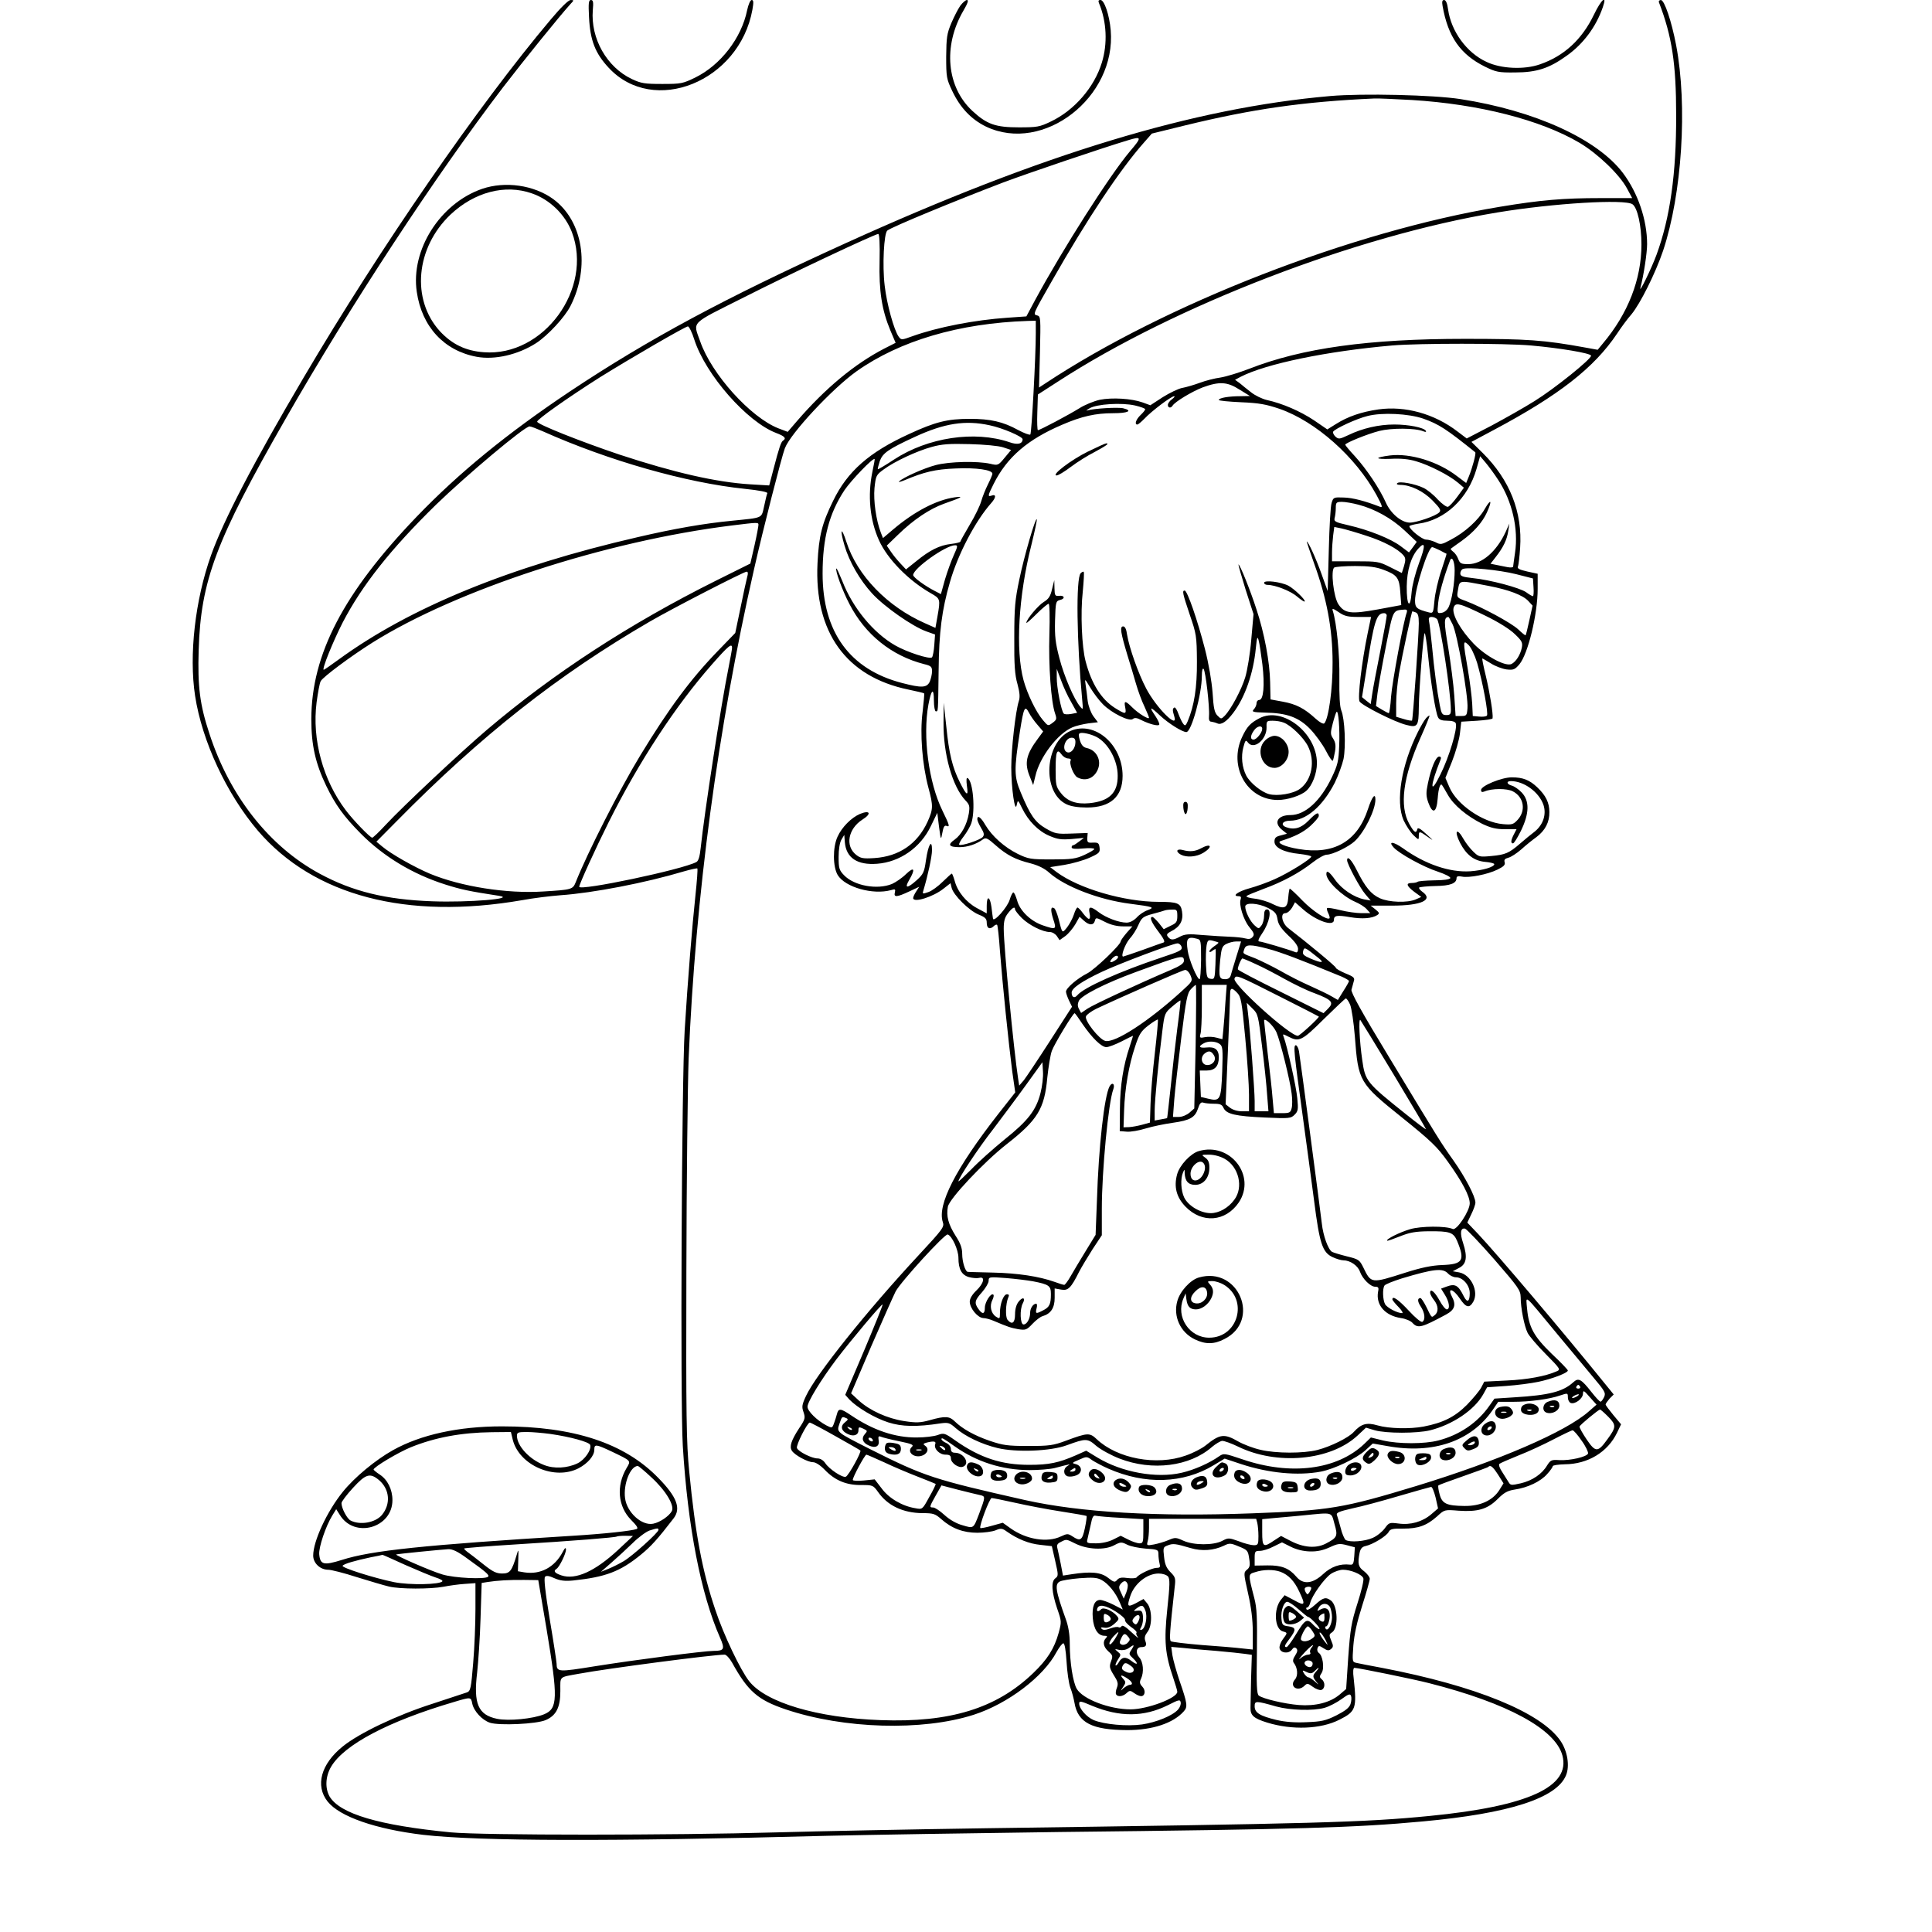 <?xml version="1.0" standalone="no"?>
<!DOCTYPE svg PUBLIC "-//W3C//DTD SVG 20010904//EN"
 "http://www.w3.org/TR/2001/REC-SVG-20010904/DTD/svg10.dtd">
<svg version="1.0" xmlns="http://www.w3.org/2000/svg"
 width="1024pt" height="1024pt" viewBox="0 0 1024 1024"
 preserveAspectRatio="xMidYMid meet">
<g transform="translate(0,1024) scale(0.1,-0.1)"
fill="#000000" stroke="none">
<path d="M2921 10139 c-386 -457 -906 -1212 -1311 -1899 -267 -453 -425 -757
-491 -942 -85 -238 -118 -530 -85 -746 37 -241 167 -520 333 -715 296 -345
789 -474 1401 -368 59 11 150 22 202 26 174 12 452 66 653 126 38 11 71 18 73
16 3 -3 -2 -67 -10 -143 -17 -157 -41 -453 -57 -714 -16 -268 -24 -1969 -10
-2203 26 -428 96 -787 197 -1016 27 -61 23 -71 -33 -71 -51 0 -420 -48 -627
-81 -199 -32 -205 -32 -206 14 0 9 -16 115 -36 233 -25 151 -32 220 -25 227 7
7 22 5 50 -8 30 -13 54 -16 98 -12 172 18 250 47 360 137 54 44 89 83 173 192
41 53 18 114 -81 215 -180 185 -449 273 -829 273 -230 0 -430 -44 -577 -126
-93 -52 -204 -144 -266 -221 -84 -104 -157 -261 -157 -338 0 -40 37 -75 80
-75 15 0 83 -17 151 -39 68 -21 145 -44 171 -50 59 -14 218 -14 289 -1 30 6
80 13 112 15 l57 4 0 -137 c0 -75 -5 -204 -12 -286 -11 -134 -14 -149 -33
-156 -11 -4 -93 -31 -182 -60 -188 -60 -390 -156 -477 -227 -115 -93 -146
-207 -80 -291 64 -81 256 -147 507 -177 296 -34 996 -36 2147 -5 212 5 763 14
1225 20 1273 14 1570 23 1925 56 459 42 710 123 760 244 21 50 8 129 -29 183
-103 151 -450 292 -946 387 -60 11 -121 23 -134 26 -24 5 -24 6 -18 92 5 61
19 124 47 212 22 69 40 133 40 142 0 10 -14 27 -30 40 -31 22 -35 40 -24 97 5
23 13 33 33 37 39 9 109 52 121 74 8 16 21 19 78 18 79 0 124 16 179 65 39 36
39 36 114 30 101 -7 153 8 207 62 34 34 52 44 90 50 69 10 138 43 172 82 17
18 30 38 30 42 0 5 29 9 64 10 122 1 227 64 277 168 l21 44 -41 49 c-22 27
-41 52 -41 56 0 4 10 18 21 31 l22 22 -39 48 c-233 288 -580 697 -678 801
l-59 62 21 44 c12 24 22 52 22 62 0 32 -54 135 -117 224 -68 96 -71 101 -345
554 -141 232 -198 336 -195 350 3 12 9 31 12 44 7 19 1 25 -44 43 -28 12 -51
25 -51 30 0 7 -152 133 -251 209 -34 25 -45 80 -17 80 11 0 26 13 36 29 l16
29 43 -38 c71 -62 163 -93 163 -56 0 24 16 27 85 15 66 -11 117 -7 145 11 13
9 11 13 -10 30 l-25 20 113 0 c157 0 222 31 160 74 -12 9 -19 18 -16 22 4 3
42 7 86 8 79 1 112 14 112 42 0 9 8 12 28 8 38 -8 136 11 189 37 33 16 42 25
38 39 -4 13 1 19 20 24 15 4 45 24 68 44 23 21 59 50 80 65 47 35 70 80 69
133 0 50 -19 88 -64 131 -41 39 -76 53 -135 53 -54 0 -163 -45 -163 -67 0 -11
5 -13 18 -8 39 17 119 17 150 1 59 -30 71 -102 26 -151 -23 -25 -30 -27 -78
-23 -107 9 -245 104 -284 196 l-21 49 35 87 c19 48 38 115 42 149 l7 62 83 5
c45 3 83 8 83 13 4 22 -15 136 -35 221 -13 53 -22 96 -19 96 2 0 22 -12 45
-26 23 -15 61 -29 83 -32 37 -4 44 -1 68 27 46 55 97 266 97 400 l0 80 -55 12
c-44 10 -55 16 -49 28 3 9 8 52 11 97 13 190 -55 361 -198 503 l-60 59 118 63
c344 183 532 329 654 511 23 35 57 81 76 102 47 57 127 217 168 338 100 301
130 767 69 1088 -24 126 -62 240 -81 240 -8 0 -13 -6 -10 -13 69 -179 91 -325
91 -597 1 -309 -32 -544 -104 -740 -27 -74 -96 -214 -85 -174 17 66 35 183 35
230 0 129 -49 272 -128 377 -136 180 -467 331 -862 392 -142 22 -518 31 -690
16 -723 -63 -1527 -307 -2566 -779 -647 -294 -1048 -510 -1464 -787 -332 -222
-587 -430 -812 -664 -388 -404 -557 -729 -558 -1072 0 -139 22 -235 79 -354
49 -101 92 -161 183 -253 121 -122 275 -215 448 -270 86 -27 123 -35 285 -60
94 -15 -162 -36 -354 -29 -247 9 -422 52 -596 146 -267 144 -477 410 -585 742
-51 154 -63 250 -57 444 11 367 92 582 460 1224 348 608 790 1282 1153 1758
109 142 299 377 357 441 20 21 20 22 1 22 -12 -1 -52 -40 -103 -101z m4562
-429 c356 -22 682 -105 889 -227 96 -57 211 -167 251 -241 l28 -52 -169 0
c-196 0 -316 -10 -532 -46 -784 -130 -1775 -515 -2414 -939 l-29 -19 5 188 c4
179 4 189 -14 194 -24 6 -26 2 78 184 186 327 361 590 486 731 l43 49 175 43
c357 87 625 126 1005 143 17 1 106 -3 198 -8z m-1494 -272 c-108 -128 -355
-516 -503 -789 l-46 -86 -100 -7 c-175 -12 -370 -50 -504 -98 -58 -21 -59 -21
-73 -2 -24 33 -63 172 -74 270 -13 106 -4 278 14 292 23 19 363 159 612 254
133 50 531 185 665 225 72 22 73 16 9 -59z m2664 -281 c26 -19 47 -112 47
-213 0 -184 -71 -366 -204 -524 l-28 -34 -66 12 c-219 40 -307 46 -637 46
-512 0 -864 -49 -1145 -159 -52 -20 -120 -41 -151 -46 -31 -4 -81 -17 -110
-28 -30 -11 -71 -23 -92 -27 -20 -3 -67 -26 -104 -49 l-66 -43 -41 15 c-59 21
-162 27 -227 14 -31 -7 -81 -27 -110 -46 -55 -34 -207 -115 -218 -115 -3 0 -5
42 -3 94 l3 95 107 69 c619 402 1582 773 2329 896 296 49 677 72 716 43z
m-3991 -299 c-4 -161 12 -261 57 -369 l28 -66 -61 -31 c-156 -81 -311 -209
-462 -384 l-49 -57 -50 19 c-147 58 -354 287 -414 461 -38 108 -58 87 234 234
257 130 691 334 710 335 6 0 9 -52 7 -142z m828 -381 c0 -127 -22 -532 -29
-540 -4 -4 -33 7 -65 24 -80 44 -146 59 -256 59 -118 0 -183 -16 -323 -81
-210 -96 -325 -197 -401 -353 -59 -120 -76 -186 -83 -331 -18 -366 152 -602
482 -670 44 -9 81 -18 83 -20 2 -2 -2 -46 -8 -98 -15 -114 -2 -280 31 -403 26
-96 25 -113 -5 -180 -54 -117 -150 -183 -281 -192 -61 -4 -74 -1 -97 17 -60
47 -43 138 33 187 50 31 41 52 -13 30 -46 -20 -96 -70 -119 -121 -26 -57 -25
-159 1 -203 40 -65 186 -106 282 -80 23 7 25 5 21 -12 -7 -27 10 -26 76 5 l53
25 -16 -25 c-9 -13 -16 -29 -16 -35 0 -27 106 6 161 50 l37 29 6 -25 c10 -39
92 -120 142 -141 37 -15 44 -22 44 -45 0 -29 17 -37 38 -16 6 6 14 9 17 6 3
-3 10 -65 15 -139 13 -170 46 -490 65 -637 l16 -112 -92 -117 c-224 -287 -322
-479 -292 -570 9 -26 2 -36 -130 -178 -272 -293 -542 -630 -595 -744 -22 -47
-23 -58 -13 -86 10 -30 9 -37 -24 -86 -41 -63 -52 -96 -38 -118 14 -23 84 -61
112 -61 14 0 39 -16 63 -41 54 -56 114 -81 193 -80 61 0 63 -1 89 -37 50 -72
132 -111 235 -112 57 0 67 -3 99 -31 56 -50 117 -73 192 -73 36 0 80 6 97 13
28 12 35 11 60 -7 57 -40 117 -64 176 -70 l62 -7 18 -79 c17 -74 17 -79 1 -91
-24 -17 -20 -73 9 -160 24 -69 24 -71 8 -130 -23 -83 -60 -141 -134 -212 -195
-188 -442 -264 -811 -250 -334 12 -606 93 -695 206 -46 58 -136 247 -179 377
-69 202 -107 404 -139 736 -15 150 -17 291 -15 1058 1 487 7 995 12 1130 36
863 155 1749 346 2590 49 217 147 599 164 644 30 79 251 316 380 408 229 162
544 255 908 267 l42 1 0 -63z m-1810 -37 c60 -186 279 -436 434 -495 45 -17
55 -28 37 -40 -11 -6 -21 -35 -52 -154 l-22 -84 -101 6 c-180 11 -402 62 -691
157 -208 70 -437 161 -438 175 -1 12 165 129 334 236 159 99 450 268 465 269
6 0 22 -31 34 -70z m4433 -31 c157 -14 317 -41 320 -54 3 -17 -195 -176 -300
-241 -54 -34 -157 -92 -228 -130 l-131 -68 -49 37 c-122 94 -278 137 -419 117
-91 -13 -163 -38 -226 -78 l-45 -28 -70 48 c-72 48 -168 90 -251 108 -25 6
-62 24 -82 40 -21 16 -48 38 -61 49 l-25 18 30 16 c134 69 458 136 804 166
143 12 593 12 733 0z m-1543 -234 l55 -34 -51 -1 c-61 0 -114 -9 -114 -20 0
-4 53 -9 118 -12 96 -4 133 -11 204 -35 192 -67 403 -254 514 -457 31 -58 34
-68 18 -62 -80 31 -145 48 -192 49 -53 2 -55 1 -64 -28 -6 -16 -12 -129 -15
-249 l-6 -219 -32 89 c-29 82 -71 174 -79 174 -1 0 17 -54 40 -119 66 -182 97
-345 97 -521 1 -141 -21 -300 -44 -324 -5 -5 -24 5 -46 25 -60 55 -103 77
-174 90 l-65 12 -2 92 c-2 105 -30 258 -73 387 -31 97 -89 241 -95 236 -1 -2
16 -62 38 -133 l42 -130 -12 -135 c-6 -74 -21 -164 -32 -200 -20 -66 -75 -169
-109 -204 -18 -18 -19 -18 -38 1 -16 16 -21 40 -26 121 -5 63 -20 152 -41 234
-39 151 -93 308 -107 308 -14 0 -11 -15 27 -128 35 -102 37 -113 38 -247 1
-138 -14 -235 -49 -318 -10 -23 -14 -26 -23 -14 -7 8 -18 32 -26 53 -7 21 -17
37 -22 34 -10 -6 -10 -15 0 -47 23 -72 -94 44 -148 146 -43 81 -91 219 -102
286 -4 30 -11 45 -21 45 -19 0 -13 -34 23 -154 14 -44 34 -112 45 -150 11 -38
31 -93 45 -121 13 -29 24 -55 24 -59 0 -12 -57 23 -88 54 -38 38 -46 38 -38 0
7 -37 1 -37 -55 -2 -72 46 -124 128 -155 247 -20 74 -28 256 -15 370 5 54 8
101 5 104 -2 3 -10 -1 -16 -7 -26 -26 -21 -364 8 -672 5 -53 5 -54 -11 -35
-32 38 -85 160 -110 257 -21 80 -25 115 -23 199 3 98 4 103 26 109 29 6 25 26
-5 22 -21 -2 -23 2 -24 40 l-1 43 -12 -48 c-8 -36 -18 -52 -43 -67 -30 -18
-93 -93 -93 -111 0 -4 24 17 54 47 30 30 59 54 64 54 5 0 7 -66 4 -164 -5
-165 9 -356 30 -417 10 -29 9 -34 -13 -50 -24 -18 -24 -18 -51 14 -37 43 -83
139 -103 212 -43 159 -27 445 41 714 18 74 32 137 29 139 -7 8 -66 -193 -92
-318 -23 -109 -27 -149 -27 -310 -1 -146 3 -198 17 -246 12 -45 14 -69 7 -90
-17 -52 -40 -253 -40 -351 0 -111 20 -247 29 -199 6 28 6 28 28 -17 33 -68 86
-122 145 -147 44 -19 64 -21 118 -17 l65 6 -25 -19 c-14 -11 -28 -20 -32 -20
-5 0 -8 -5 -8 -11 0 -8 19 -10 60 -6 33 3 60 2 60 -3 0 -4 -24 -18 -52 -31
-46 -21 -68 -24 -173 -24 -112 0 -124 2 -180 29 -71 35 -137 94 -172 153 -24
42 -43 55 -43 31 0 -7 9 -28 20 -46 16 -26 18 -37 9 -48 -13 -16 -116 -50
-125 -41 -3 3 7 23 24 44 16 21 35 53 41 72 21 66 9 219 -20 237 -7 4 -8 -10
-4 -42 9 -58 -2 -52 -38 21 -39 77 -57 152 -71 292 l-14 128 -1 -103 c-2 -168
47 -341 116 -414 22 -23 24 -31 18 -70 -10 -59 -39 -112 -75 -138 -39 -27 -31
-40 26 -40 43 0 90 16 125 42 14 10 25 5 65 -31 60 -53 106 -77 187 -97 41
-11 74 -27 99 -50 82 -73 263 -143 428 -164 123 -16 133 -19 93 -34 -18 -6
-44 -23 -58 -39 -17 -17 -36 -27 -54 -27 -40 0 -109 26 -147 55 -44 34 -57 32
-49 -5 4 -18 3 -30 -4 -30 -5 0 -19 14 -31 30 -12 17 -25 30 -29 30 -4 0 -13
-17 -19 -37 -7 -21 -23 -51 -36 -68 -27 -33 -25 -35 -46 48 -7 26 -17 50 -22
53 -19 12 -21 -8 -6 -56 19 -57 17 -59 -56 -34 -63 22 -121 77 -135 132 -7 23
-15 42 -20 42 -4 0 -13 -17 -19 -38 -12 -41 -86 -124 -89 -100 -1 7 -5 34 -8
61 -8 58 -25 62 -25 6 l0 -40 -52 28 c-57 31 -103 87 -118 145 -6 21 -13 38
-15 38 -3 0 -24 -20 -48 -43 -24 -24 -58 -49 -76 -55 -32 -11 -33 -11 -26 11
22 73 45 177 45 211 0 63 -20 30 -32 -53 -9 -64 -14 -74 -49 -106 -50 -45 -67
-45 -40 1 34 58 27 73 -16 32 -21 -21 -55 -44 -75 -53 -78 -32 -200 -10 -254
46 -26 27 -29 37 -29 97 0 41 6 77 15 92 l15 25 3 -39 c7 -83 66 -122 171
-114 120 9 230 85 285 200 l34 70 9 -73 c10 -74 10 -74 18 -32 5 29 11 40 21
36 20 -8 18 1 -21 81 -73 149 -105 393 -74 562 15 81 29 92 29 21 0 -31 5 -57
10 -57 13 0 12 -11 15 215 2 205 17 322 60 470 42 147 134 323 219 419 26 29
27 49 1 39 -21 -7 -19 1 11 61 71 143 181 237 364 315 104 45 177 61 269 61
80 0 107 13 55 26 -27 7 -156 -1 -190 -11 -10 -4 -5 2 11 11 39 23 170 31 241
15 30 -7 54 -16 54 -20 0 -4 -11 -18 -25 -31 -24 -23 -33 -50 -17 -50 5 0 21
14 38 31 36 39 142 119 157 119 6 0 1 -7 -11 -16 -12 -8 -22 -22 -22 -30 0
-16 16 -19 25 -4 13 21 103 75 160 97 88 32 130 30 195 -12z m974 -154 c82
-29 122 -55 275 -178 6 -5 -15 -83 -34 -129 l-14 -34 -48 36 c-101 78 -249
123 -356 110 -84 -11 -82 -21 3 -18 53 3 97 -1 136 -13 69 -20 175 -74 221
-113 l32 -27 -35 -48 c-19 -26 -41 -50 -49 -53 -7 -3 -31 14 -55 39 -22 25
-56 52 -75 61 -46 22 -128 37 -139 25 -6 -5 0 -9 15 -9 55 0 123 -33 172 -83
41 -42 46 -52 35 -63 -18 -19 -121 -54 -155 -54 -45 0 -102 48 -128 107 -33
74 -103 178 -163 244 -29 31 -52 59 -52 62 0 9 118 57 181 73 64 16 189 16
233 -2 13 -5 17 -4 13 3 -11 17 -91 33 -167 33 -82 0 -169 -20 -243 -56 -47
-22 -52 -23 -69 -8 -9 9 -15 21 -12 26 10 16 124 69 182 83 77 20 218 13 296
-14z m-2299 -35 c68 -14 175 -60 175 -74 0 -25 -27 -31 -69 -16 -185 63 -433
26 -613 -92 -45 -30 -83 -52 -85 -51 -2 2 3 21 10 43 16 43 44 63 187 129 156
72 267 89 395 61z m-2368 -32 c349 -156 761 -273 1071 -305 78 -8 121 -17 119
-23 -3 -6 -10 -37 -17 -69 -15 -66 -3 -60 -169 -77 -147 -14 -308 -42 -501
-87 -678 -156 -1208 -373 -1587 -650 -40 -29 -74 -53 -77 -53 -12 0 49 150
100 250 103 198 254 389 495 625 160 155 469 415 496 415 7 0 38 -12 70 -26z
m2440 -85 l42 -14 -34 -41 c-34 -41 -35 -42 -77 -32 -67 15 -216 12 -288 -7
-62 -16 -174 -66 -195 -87 -5 -5 8 -2 30 7 101 43 163 58 270 62 109 5 195 -7
195 -28 0 -5 -11 -31 -24 -57 -13 -26 -29 -66 -35 -88 -6 -22 -33 -79 -61
-125 -27 -46 -50 -87 -50 -90 0 -3 -22 -9 -49 -12 -61 -7 -113 -33 -184 -91
l-55 -44 -29 31 c-17 18 -40 46 -51 63 l-22 32 60 58 c82 80 168 137 243 164
97 34 108 41 57 34 -97 -14 -214 -75 -327 -171 l-53 -45 -11 28 c-26 68 -40
170 -34 237 7 66 9 70 49 99 57 42 174 97 254 119 54 15 93 18 202 15 77 -2
153 -9 177 -17z m2624 -173 c74 -112 108 -259 89 -386 -5 -36 -10 -69 -10 -73
0 -5 -13 -6 -30 -3 -16 3 -44 9 -60 12 l-30 6 28 36 c40 51 59 91 66 137 l6
40 -20 -45 c-48 -103 -125 -170 -197 -170 -38 0 -45 3 -54 27 -5 14 -17 32
-27 39 -9 7 -15 14 -12 16 3 2 28 21 57 41 64 46 110 98 134 151 29 64 22 76
-11 19 -34 -60 -106 -125 -181 -164 -48 -26 -54 -27 -80 -13 -15 7 -38 14 -51
14 -20 0 -88 54 -88 71 0 3 21 9 46 13 144 19 265 134 310 291 l19 67 29 -34
c15 -18 46 -59 67 -92z m-3317 44 c-26 -125 -14 -256 35 -364 44 -98 155 -212
274 -280 51 -29 52 -31 36 -122 l-11 -62 -56 25 c-199 88 -359 253 -416 431
-27 84 -36 69 -10 -19 25 -86 81 -183 146 -254 65 -71 215 -176 289 -202 l45
-16 -4 -56 c-2 -31 -8 -60 -12 -65 -12 -12 -134 28 -195 63 -117 67 -225 199
-280 340 -16 39 -30 70 -32 68 -8 -8 32 -118 69 -188 83 -162 224 -275 396
-319 37 -9 42 -14 42 -38 0 -16 -6 -40 -12 -55 -16 -33 -43 -34 -147 -7 -277
72 -421 270 -421 580 0 188 35 319 116 442 36 53 152 174 160 165 1 -1 -4 -31
-12 -67z m2576 -175 c88 -23 177 -73 245 -137 l64 -60 -20 -28 -21 -28 -44 33
c-51 39 -168 86 -277 111 -70 16 -78 20 -73 39 3 11 6 35 6 53 0 29 3 32 33
32 17 0 57 -7 87 -15z m-3180 -107 c0 -7 -9 -56 -21 -109 l-22 -96 -181 -90
c-459 -229 -863 -492 -1215 -791 -140 -119 -445 -405 -538 -505 -34 -37 -66
-67 -70 -67 -11 0 -101 93 -140 145 -121 160 -180 375 -155 572 7 52 16 103
22 113 12 22 158 131 274 204 448 281 1236 538 1906 621 138 17 140 17 140 3z
m3223 -58 c91 -29 168 -70 196 -104 11 -13 12 -24 3 -55 l-12 -38 -62 31 c-59
30 -68 31 -185 31 l-123 0 0 46 c0 25 3 66 6 91 l6 45 39 -8 c22 -5 81 -22
132 -39z m-2187 -101 c-13 -28 -34 -86 -47 -129 l-22 -79 -31 16 c-53 27 -116
73 -116 85 0 35 173 158 222 158 15 0 15 -5 -6 -51z m2466 -41 c-20 -54 -37
-120 -40 -156 -7 -95 -27 -74 -26 29 1 86 23 159 61 201 38 42 39 16 5 -74z
m110 65 c18 -10 34 -18 35 -18 1 -1 -12 -41 -28 -90 -17 -50 -33 -121 -36
-158 -6 -66 -7 -68 -29 -63 -65 17 -74 24 -74 63 0 65 70 283 91 283 4 0 22
-8 41 -17z m78 -106 c0 -67 -15 -160 -32 -195 -8 -16 -23 -28 -37 -30 -24 -4
-24 -3 -18 55 5 47 28 130 62 221 10 28 25 -2 25 -51z m-377 3 c72 -27 84 -42
89 -121 l5 -66 -124 -23 c-143 -26 -176 -22 -209 27 -26 39 -42 182 -22 195 7
4 57 8 110 8 73 0 111 -5 151 -20z m702 -23 l90 -23 3 -47 c2 -26 0 -47 -3
-47 -4 0 -20 9 -36 21 -34 24 -192 66 -284 75 -53 6 -65 10 -65 25 0 9 6 20
13 23 25 12 194 -5 282 -27z m-4075 -16 c-4 -15 -20 -88 -35 -162 l-28 -134
-92 -95 c-146 -151 -260 -305 -412 -555 -109 -179 -280 -516 -342 -672 -15
-37 -21 -39 -171 -48 -192 -13 -437 26 -601 94 -81 34 -207 105 -254 145 l-30
25 105 106 c449 456 859 779 1345 1061 124 72 496 263 512 264 8 0 9 -9 3 -29z
m3933 -47 c103 -20 178 -48 207 -79 l23 -25 -17 -77 c-9 -42 -18 -78 -20 -80
-2 -2 -19 12 -39 31 -36 34 -193 119 -279 151 -45 16 -47 19 -42 49 12 65 -3
62 167 30z m-17 -159 c66 -32 128 -71 153 -96 38 -36 42 -45 37 -72 -8 -38
-30 -73 -54 -86 -31 -16 -135 39 -201 107 -69 72 -115 153 -107 189 9 33 29
28 172 -42z m-676 -5 l67 0 -18 -86 c-32 -154 -54 -344 -43 -362 14 -22 186
-109 247 -124 61 -16 66 -8 67 92 1 98 24 387 31 394 3 3 11 -49 18 -117 14
-143 40 -305 53 -329 6 -13 21 -18 49 -18 25 0 42 -5 45 -14 10 -27 -35 -178
-81 -270 -57 -117 -57 -65 0 77 5 11 2 17 -7 17 -18 0 -43 -61 -60 -143 -10
-48 -10 -65 2 -100 23 -64 44 -56 50 20 4 55 14 84 23 72 2 -2 16 -25 31 -52
31 -55 101 -113 183 -154 45 -21 72 -28 120 -28 l61 0 -14 -27 c-16 -31 -18
-48 -5 -48 6 0 24 30 42 66 45 92 47 159 4 204 -16 17 -40 33 -52 36 -27 7
-31 24 -5 24 70 0 150 -59 173 -127 16 -50 -2 -104 -46 -140 -20 -15 -55 -44
-78 -64 -59 -51 -78 -59 -152 -66 -63 -6 -67 -5 -96 23 -17 16 -40 46 -52 67
-35 63 -52 45 -18 -21 33 -63 73 -94 131 -100 27 -2 50 -8 50 -12 0 -15 -59
-33 -127 -38 -109 -7 -239 37 -357 122 -51 36 -81 39 -49 4 30 -33 159 -104
234 -128 39 -13 68 -28 66 -34 -2 -7 -36 -12 -86 -12 -45 -1 -85 -4 -88 -8 -4
-3 -17 -6 -30 -6 -33 0 -29 -15 13 -47 l37 -27 -29 -13 c-44 -19 -142 -16
-190 6 -47 21 -78 59 -123 149 -28 56 -51 79 -51 52 0 -19 68 -147 97 -180
l28 -33 -34 6 c-55 11 -120 55 -154 103 -31 44 -47 55 -47 31 0 -36 83 -116
151 -146 24 -10 53 -28 63 -40 l19 -21 -47 0 c-26 0 -76 7 -112 16 -36 9 -67
14 -70 11 -3 -3 0 -15 6 -27 6 -12 9 -24 7 -27 -13 -12 -88 37 -144 94 -33 35
-64 63 -67 63 -2 0 -6 -21 -8 -47 -4 -58 -21 -65 -84 -34 -23 12 -66 25 -94
28 -28 3 -47 9 -43 14 4 4 46 21 91 38 99 36 190 85 261 141 28 22 61 40 73
40 31 0 117 42 149 72 51 48 109 165 109 220 0 38 -18 15 -39 -49 -56 -173
-181 -245 -368 -213 -74 12 -122 34 -93 43 73 23 115 44 154 78 25 23 46 47
46 55 0 23 -14 16 -55 -26 -39 -40 -76 -50 -119 -34 -31 12 -18 34 21 34 85 0
173 75 238 202 18 37 39 94 46 125 13 66 7 212 -12 258 -8 20 -11 79 -10 171
2 124 -14 290 -35 357 -5 14 1 13 32 -8 30 -21 49 -25 104 -25z m256 23 c-17
-44 -77 -367 -83 -445 -3 -49 -9 -88 -12 -88 -3 0 -20 9 -37 19 l-31 19 8 67
c5 38 25 150 45 251 39 196 35 188 98 193 13 1 16 -4 12 -16z m48 1 c12 -5 16
-20 16 -58 0 -63 -31 -509 -36 -515 -2 -2 -22 1 -44 8 l-40 12 0 72 c0 40 7
110 15 157 17 97 67 330 71 330 1 0 9 -3 18 -6z m-154 -16 c0 -7 -15 -92 -34
-188 -19 -96 -39 -199 -43 -229 l-8 -53 -23 18 -23 19 21 130 c43 277 55 315
97 315 7 0 13 -6 13 -12z m267 -20 c17 -21 73 -392 73 -480 0 -23 -4 -28 -24
-28 -22 0 -26 6 -35 53 -14 73 -29 183 -41 312 -6 61 -13 120 -16 133 -3 17 0
22 15 22 10 0 23 -6 28 -12z m82 -27 c24 -46 84 -383 79 -444 -3 -39 -5 -42
-33 -42 l-30 0 -7 108 c-4 59 -19 173 -32 254 -24 139 -23 161 1 163 2 0 11
-17 22 -39z m-1008 -213 c13 -111 6 -188 -17 -188 -8 0 -14 -8 -14 -17 0 -9
-6 -24 -14 -32 -13 -14 -7 -16 59 -18 116 -2 179 -25 239 -87 28 -29 65 -80
83 -114 17 -34 34 -58 37 -54 3 5 8 28 12 50 5 31 2 48 -10 67 -15 23 -15 30
-2 81 8 31 17 58 20 61 10 10 18 -91 14 -180 -3 -81 -8 -102 -39 -167 -60
-126 -142 -200 -219 -200 -69 0 -92 -41 -44 -79 l25 -20 -33 -9 c-26 -6 -33
-13 -33 -33 0 -32 51 -57 133 -65 34 -4 62 -10 62 -14 0 -12 -120 -87 -192
-119 -37 -17 -98 -39 -135 -49 -62 -17 -96 -42 -58 -42 11 0 15 -5 11 -16 -11
-27 14 -108 45 -147 26 -31 29 -41 18 -53 -9 -11 -20 -13 -38 -8 -14 4 -51 8
-81 9 -30 1 -95 5 -145 9 -74 7 -95 5 -120 -8 -37 -20 -49 -20 -64 -2 -10 12
-7 18 18 31 46 23 64 57 56 104 -7 44 -23 51 -124 51 -184 0 -424 71 -541 158
l-34 26 76 12 c42 7 102 24 133 38 51 23 56 28 53 53 -3 24 -7 28 -35 27 -28
-2 -31 1 -30 25 l2 26 -85 -3 c-79 -3 -88 -1 -137 27 -58 34 -83 71 -133 191
-35 84 -36 119 -4 325 20 126 26 139 48 97 9 -18 30 -47 46 -65 l29 -34 -25
-34 c-66 -88 -76 -133 -45 -207 l17 -43 12 49 c23 100 118 224 196 257 18 8
56 17 84 21 l51 6 -24 32 c-13 18 -26 52 -30 81 -3 28 -8 66 -11 85 -5 35 -5
35 25 -15 16 -27 46 -67 66 -87 46 -47 141 -94 159 -79 9 8 22 7 44 -5 44 -22
91 -34 96 -25 3 4 -6 24 -19 44 -37 54 -30 55 24 4 44 -41 117 -87 139 -87 27
0 82 202 82 297 0 29 4 43 9 38 11 -11 33 -204 29 -250 -2 -20 2 -30 12 -30 8
-1 23 -5 32 -9 21 -10 50 10 84 55 63 83 107 210 120 342 6 61 9 67 15 43 5
-17 13 -74 20 -128z m1138 9 c30 -103 61 -271 52 -280 -5 -5 -23 -7 -42 -5
l-33 3 -3 65 c-2 36 -12 117 -23 181 -27 155 -26 159 4 130 13 -13 32 -52 45
-94z m-3949 79 c0 -8 -9 -56 -19 -107 -39 -192 -128 -769 -147 -952 -5 -47
-12 -70 -23 -76 -74 -40 -621 -155 -621 -131 0 13 87 204 156 342 161 322 356
619 548 837 88 100 106 114 106 87z m1798 -288 l31 -56 -31 -6 c-18 -3 -35 -3
-40 2 -13 13 -38 141 -37 192 l0 45 23 -61 c12 -34 36 -86 54 -116z m1042
-1090 c38 -20 46 -29 51 -60 4 -28 19 -49 57 -86 34 -31 52 -56 52 -71 0 -15
-5 -21 -13 -18 -41 16 -180 57 -192 57 -10 0 -5 14 16 45 37 54 51 125 25 125
-11 0 -16 -9 -16 -33 0 -18 -6 -42 -14 -52 -14 -19 -15 -19 -36 0 -24 21 -50
74 -50 100 0 23 68 19 120 -7z m-1340 -8 c0 -5 16 -26 36 -46 39 -38 110 -74
149 -74 12 0 29 -10 37 -22 l14 -21 31 22 c17 13 40 41 53 63 l22 39 22 -20
c28 -26 52 -27 59 -2 5 19 6 19 53 -5 31 -16 64 -24 97 -24 l49 0 -31 -35
c-17 -20 -31 -40 -31 -44 0 -19 -137 -149 -177 -170 -52 -26 -113 -78 -113
-97 0 -7 7 -28 16 -47 l16 -33 -116 -180 c-63 -98 -126 -192 -139 -209 l-25
-29 -6 39 c-22 142 -76 698 -76 793 0 41 6 61 23 82 23 30 37 37 37 20z m860
-35 c0 -31 -5 -38 -36 -52 l-36 -18 -26 33 c-15 18 -30 32 -34 32 -17 0 -6
-28 32 -78 27 -35 36 -54 28 -57 -7 -2 -57 -20 -112 -40 -54 -19 -101 -35
-103 -35 -14 0 10 66 34 94 16 17 37 50 47 74 17 38 24 44 75 58 31 8 61 17
66 19 6 2 22 4 38 4 24 1 27 -2 27 -34z m106 -121 c19 -5 20 -12 20 -110 -1
-57 -4 -104 -8 -104 -13 0 -57 105 -63 152 -10 65 -1 76 51 62z m112 -20 c2
-1 -8 -10 -22 -19 -14 -10 -26 -22 -26 -27 0 -6 7 -5 15 2 9 7 17 11 18 9 1
-2 1 -39 -1 -82 -3 -74 -5 -78 -25 -75 -20 3 -22 10 -25 73 -2 39 0 85 3 103
5 29 9 32 33 26 15 -4 29 -8 30 -10z m96 -71 c-13 -43 -27 -88 -30 -100 -4
-16 -14 -23 -30 -23 -32 0 -35 11 -27 100 7 66 11 76 33 87 14 7 37 13 52 13
l26 0 -24 -77z m-291 48 c4 -17 -10 -24 -107 -56 -222 -74 -412 -159 -446
-200 -15 -18 -30 -11 -30 14 0 23 52 59 160 110 93 44 375 150 401 151 9 0 19
-9 22 -19z m458 -10 c62 -16 174 -58 392 -148 20 -9 37 -19 37 -23 0 -3 -13
-27 -30 -53 l-29 -47 -33 19 c-18 11 -69 35 -113 55 -44 19 -115 55 -158 80
-43 24 -104 54 -135 67 -70 27 -65 23 -57 48 8 26 30 27 126 2z m269 -50 c32
-26 14 -26 -43 -2 -37 16 -45 23 -40 40 6 23 8 22 83 -38z m-1075 -8 c-28 -20
-41 -16 -20 7 10 11 22 17 28 13 6 -4 3 -12 -8 -20z m360 -6 c0 -13 -20 -27
-70 -48 -169 -72 -410 -184 -441 -205 l-34 -23 -11 21 c-8 14 -8 27 -1 43 14
29 136 92 302 153 245 90 255 93 255 59z m381 -17 c36 -16 105 -52 153 -79 47
-26 118 -61 158 -75 92 -35 105 -49 72 -82 l-24 -24 -227 113 c-124 61 -227
115 -227 119 -2 11 18 58 24 58 3 0 35 -13 71 -30z m-346 -60 c12 -29 11 -31
-45 -82 -175 -160 -356 -278 -407 -265 -32 8 -111 108 -102 130 3 9 27 26 52
39 122 58 459 206 473 207 9 1 22 -12 29 -29z m483 -117 c106 -53 194 -99 197
-101 5 -4 -101 -102 -111 -102 -43 -1 -347 274 -336 303 8 22 13 20 250 -100z
m-456 -260 l-7 -328 -25 -22 c-15 -13 -39 -23 -57 -23 l-31 0 7 93 c4 50 21
197 37 326 25 204 32 238 51 258 12 13 24 23 26 23 3 0 2 -147 -1 -327z m158
235 c-3 -51 -8 -116 -11 -145 l-5 -51 -31 8 c-16 5 -44 6 -60 3 -29 -6 -31 -4
-25 18 4 13 7 77 7 142 l0 117 66 0 66 0 -7 -92z m63 49 c20 -21 24 -47 42
-237 11 -118 20 -253 20 -302 l0 -88 -39 0 c-23 0 -48 8 -62 19 l-23 18 12
279 c7 154 12 291 12 307 0 33 10 34 38 4z m598 -62 c8 -20 19 -95 25 -168 18
-240 23 -248 251 -431 153 -123 186 -155 241 -232 77 -107 117 -183 117 -222
0 -40 -69 -145 -90 -136 -36 17 -169 16 -226 -1 -55 -16 -129 -53 -122 -61 2
-2 33 9 68 23 52 21 83 26 150 27 114 1 133 -5 153 -51 43 -104 31 -124 -79
-128 -56 -2 -112 -14 -194 -40 -185 -59 -182 -59 -225 29 -19 38 -24 42 -86
57 -36 9 -72 20 -79 24 -21 13 -47 86 -54 150 -9 79 -114 871 -121 913 -3 17
-11 32 -17 32 -14 0 -9 -44 36 -370 19 -140 47 -345 61 -454 29 -227 44 -274
98 -299 19 -9 45 -17 57 -17 36 0 77 -28 88 -60 14 -39 56 -80 81 -80 17 0 20
-5 15 -27 -12 -70 37 -126 121 -139 24 -3 52 -15 61 -25 29 -32 49 -26 179 44
46 25 54 51 30 96 -25 49 8 40 42 -11 33 -49 51 -54 72 -17 30 54 -12 143 -75
155 l-34 6 32 17 c41 20 47 58 23 132 -18 53 -14 82 10 77 8 -2 78 -75 155
-163 129 -149 139 -163 140 -201 0 -57 19 -153 37 -189 8 -16 51 -67 96 -112
79 -80 80 -82 56 -92 -57 -25 -152 -43 -263 -48 l-119 -6 -16 -31 c-9 -17 -43
-58 -76 -92 -64 -64 -126 -95 -229 -115 -73 -14 -186 -11 -244 6 -58 17 -87 9
-127 -35 -27 -30 -122 -77 -192 -95 -74 -19 -220 -19 -303 1 -36 8 -89 28
-117 44 -75 43 -97 40 -174 -22 -20 -16 -67 -40 -105 -53 -154 -55 -362 -16
-471 87 -37 35 -48 35 -163 -8 -67 -25 -88 -28 -200 -28 -110 0 -135 4 -203
27 -82 28 -146 64 -186 103 -28 28 -51 30 -132 7 -51 -14 -71 -15 -137 -5 -90
14 -182 56 -240 109 l-41 38 107 250 c60 138 118 268 129 290 27 51 261 307
276 302 23 -7 57 -82 57 -124 0 -60 17 -91 56 -102 19 -5 43 -7 54 -4 33 9 25
-29 -15 -67 -22 -21 -35 -43 -35 -59 0 -35 42 -85 71 -87 13 0 38 -7 54 -14
78 -33 93 -38 132 -45 39 -6 45 -4 75 28 18 19 42 38 54 41 44 13 64 44 64 97
l0 50 34 -6 c37 -7 52 7 96 95 13 25 45 78 71 119 l49 74 0 141 c0 199 35 566
61 633 10 28 -6 40 -20 15 -28 -53 -58 -318 -67 -607 l-7 -180 -52 -85 c-29
-47 -64 -106 -79 -132 -15 -27 -31 -48 -35 -48 -5 0 -28 7 -52 16 -82 29 -194
46 -324 49 -71 2 -133 3 -136 4 -13 2 -29 54 -29 94 0 32 -9 57 -35 97 -39 62
-50 104 -41 154 8 43 191 237 311 331 165 129 201 188 216 353 6 56 16 120 24
142 13 36 112 200 121 200 2 0 21 -26 42 -58 51 -74 100 -122 126 -122 12 0
48 14 80 30 32 17 60 30 61 30 1 0 -7 -25 -17 -56 -34 -100 -51 -207 -52 -329
l-1 -120 37 -3 c20 -2 66 6 101 17 36 11 100 24 143 30 92 13 118 28 134 76 8
26 16 35 27 31 8 -3 33 -6 56 -6 34 0 44 -4 52 -22 15 -33 63 -44 218 -51 131
-6 139 -5 159 15 18 18 20 28 14 87 -5 59 -54 278 -72 325 -7 17 -5 17 24 2
58 -30 72 -23 188 92 60 59 113 109 117 110 4 1 15 -14 23 -33z m-916 -126
c-10 -79 -26 -218 -35 -309 -10 -91 -18 -165 -19 -166 0 -1 -16 -4 -33 -7
l-33 -6 0 52 c0 55 21 270 41 425 11 90 13 94 52 127 22 19 42 34 44 32 1 -2
-6 -68 -17 -148z m449 -94 c12 -93 24 -209 27 -257 l7 -88 -37 0 -36 0 0 54
c0 55 -24 376 -36 471 l-6 50 30 -30 c30 -29 31 -36 51 -200z m-568 -36 c-11
-96 -22 -218 -23 -272 l-3 -97 -40 -11 c-22 -6 -53 -12 -70 -13 l-30 -1 3 90
c4 116 25 239 58 337 22 68 32 83 71 113 26 20 48 33 50 31 2 -2 -5 -82 -16
-177z m644 111 c20 -45 73 -257 81 -326 4 -29 4 -64 0 -78 -6 -23 -11 -26 -50
-26 l-44 0 -7 78 c-3 42 -15 150 -26 239 -10 89 -19 167 -19 173 0 20 49 -25
65 -60z m624 -229 c94 -156 170 -285 169 -286 -2 -2 -48 33 -103 77 -213 170
-219 177 -235 291 -14 96 -20 221 -10 211 4 -5 85 -137 179 -293z m-925 166
c17 -12 18 -27 14 -146 -6 -151 -10 -160 -76 -144 l-37 9 -3 70 -3 70 37 0
c43 0 64 23 64 70 0 41 -21 57 -65 52 -38 -4 -46 5 -17 21 24 15 65 13 86 -2z
m-30 -60 c15 -24 -4 -52 -35 -52 -31 0 -40 42 -13 62 21 16 34 13 48 -10z
m-919 -200 c-23 -91 -66 -147 -190 -246 -60 -49 -140 -120 -177 -159 -38 -38
-68 -67 -68 -63 0 16 105 175 184 276 46 61 124 165 173 233 l88 122 3 -50 c2
-28 -4 -78 -13 -113z m2160 -957 c10 -11 29 -20 42 -20 36 0 73 -42 73 -84 0
-45 -13 -53 -31 -18 -30 61 -46 70 -94 52 l-27 -10 21 -34 c23 -37 28 -76 9
-76 -7 0 -24 21 -38 47 -25 46 -50 67 -50 41 0 -7 9 -24 20 -38 24 -30 26 -63
5 -80 -18 -15 -16 -17 -45 43 -13 26 -27 47 -31 47 -17 0 -17 -18 2 -46 21
-32 25 -69 8 -80 -7 -4 -38 22 -73 60 -55 59 -86 80 -86 59 0 -4 14 -22 32
-40 18 -18 26 -33 20 -33 -26 0 -81 29 -91 48 -12 23 -14 81 -3 98 4 7 45 23
92 38 170 51 217 56 245 26z m-2201 -41 c87 -17 96 -24 96 -68 0 -53 -7 -69
-41 -86 -38 -20 -42 -19 -35 10 4 14 3 25 -2 25 -16 0 -32 -24 -32 -48 0 -31
-17 -62 -35 -62 -18 0 -21 80 -4 112 16 29 0 37 -22 9 -12 -15 -19 -39 -19
-67 0 -46 -16 -58 -40 -29 -12 15 -10 85 4 118 6 12 4 17 -7 17 -18 0 -37 -50
-37 -98 0 -33 -1 -34 -22 -20 -26 18 -34 57 -18 88 6 12 9 25 5 28 -12 12 -45
-39 -45 -69 0 -35 -13 -37 -34 -7 -23 32 -20 46 19 89 19 22 35 49 35 60 0 21
2 22 92 15 50 -4 114 -12 142 -17z m2775 -274 c69 -83 156 -187 194 -233 64
-76 69 -85 59 -107 -7 -14 -15 -25 -19 -24 -5 0 -26 23 -48 51 -55 70 -69 77
-97 51 -54 -49 -128 -68 -309 -79 l-108 -7 -27 -38 c-62 -89 -158 -155 -271
-184 -73 -19 -210 -19 -292 0 l-65 16 -35 -34 c-145 -138 -390 -169 -645 -82
-98 33 -100 33 -125 16 -51 -36 -132 -72 -198 -87 -133 -31 -317 2 -447 81
l-59 36 -56 -25 c-90 -39 -140 -50 -246 -50 -146 0 -258 36 -390 128 -58 41
-62 42 -95 30 -19 -7 -69 -13 -111 -13 -114 -1 -231 38 -349 118 -55 37 -66
38 -74 6 -3 -13 -11 -36 -16 -50 -9 -25 -11 -25 -40 -10 -49 26 -100 75 -100
99 0 26 71 142 153 251 80 105 240 295 245 291 2 -3 -42 -111 -97 -242 l-101
-237 22 -25 c42 -43 134 -98 206 -121 72 -23 150 -25 279 -5 38 5 47 3 78 -25
50 -44 138 -86 222 -106 100 -24 282 -17 368 15 101 37 109 37 156 -4 24 -20
79 -50 123 -67 173 -67 372 -42 490 62 19 16 44 31 54 32 11 0 48 -13 83 -30
206 -101 490 -75 633 57 l46 43 47 -14 c61 -17 223 -17 293 0 119 30 234 107
281 190 l21 38 101 7 c56 4 133 14 171 22 71 15 156 47 156 60 0 4 -38 44 -85
88 -95 92 -122 141 -131 238 -6 75 -24 89 155 -127z m126 -285 c3 -5 -1 -10
-10 -10 -9 0 -13 5 -10 10 3 6 8 10 10 10 2 0 7 -4 10 -10z m47 -130 c-122
-109 -480 -263 -915 -396 -388 -118 -461 -130 -869 -145 -506 -19 -912 5
-1204 70 -487 110 -533 125 -822 270 -181 92 -178 89 -163 134 14 40 13 40 35
31 13 -5 12 -9 -6 -23 -26 -21 -19 -46 16 -62 31 -15 56 -5 56 20 0 18 3 19
25 9 23 -11 24 -12 9 -29 -20 -22 -12 -46 20 -60 36 -17 59 -5 53 27 -3 20 -1
24 12 19 9 -4 52 -15 97 -24 68 -14 79 -19 67 -30 -27 -25 7 -58 49 -48 32 8
45 37 23 53 -14 10 -13 12 7 18 37 9 51 7 45 -8 -9 -24 22 -56 54 -56 22 0 29
-5 29 -20 0 -24 41 -53 64 -44 39 15 6 73 -41 74 -16 0 -23 6 -23 20 0 12 -10
25 -25 32 -14 6 -25 15 -25 20 0 10 8 6 70 -38 116 -82 250 -125 395 -126 50
0 110 5 135 11 88 23 87 23 68 11 -24 -14 -23 -47 1 -55 10 -3 31 -1 45 5 35
13 33 51 -3 60 -21 5 -20 7 18 23 40 18 42 18 69 -2 15 -10 54 -31 86 -45 195
-86 397 -80 559 18 l58 35 87 -29 c146 -48 300 -63 423 -40 71 14 187 69 236
113 l39 36 80 -14 c240 -43 441 26 555 191 l30 44 77 0 c91 0 195 14 252 34
39 13 40 13 40 -10 0 -14 7 -27 15 -30 22 -9 65 23 65 49 1 20 5 18 36 -18
l36 -40 -40 -35z m-62 80 c-8 -5 -19 -10 -25 -10 -5 0 -3 5 5 10 8 5 20 10 25
10 6 0 3 -5 -5 -10z m164 -109 c43 -44 43 -55 -4 -119 -51 -71 -63 -71 -110
-2 -23 34 -40 65 -38 69 3 10 100 89 108 90 3 1 23 -17 44 -38z m-4096 -103
c70 -39 129 -73 132 -76 8 -6 -62 -133 -77 -139 -17 -7 -88 40 -109 72 -10 15
-26 25 -41 25 -30 0 -102 36 -109 55 -6 15 55 135 68 135 5 0 65 -32 136 -72z
m87 34 c-3 -3 -11 0 -18 7 -9 10 -8 11 6 5 10 -3 15 -9 12 -12z m3868 -58 c22
-30 36 -61 34 -68 -7 -18 -95 -38 -152 -35 -42 3 -47 0 -65 -28 -27 -46 -79
-81 -140 -95 -49 -11 -54 -11 -64 6 -6 10 -21 34 -34 54 -13 19 -20 38 -15 43
4 4 50 24 102 45 52 20 135 59 185 85 50 26 96 48 101 48 6 0 27 -24 48 -55z
m-5665 4 c35 -135 222 -216 349 -150 49 26 83 66 83 98 0 31 8 30 93 -10 104
-50 102 -47 78 -87 -56 -95 -46 -204 24 -275 29 -29 39 -44 30 -48 -27 -10
-174 -26 -340 -36 -789 -49 -1067 -78 -1223 -128 -96 -30 -115 -26 -120 30 -3
37 34 148 69 205 l21 34 19 -30 c77 -127 279 -70 279 78 0 57 -26 109 -68 136
-17 11 -31 23 -32 26 0 13 131 91 197 118 128 52 267 78 429 80 l102 1 10 -42z
m197 32 c111 -16 207 -43 213 -58 9 -25 -29 -80 -67 -98 -54 -26 -124 -30
-177 -9 -77 29 -144 101 -144 155 0 18 6 20 53 20 28 0 83 -5 122 -10z m1710
-30 c3 -5 2 -10 -4 -10 -5 0 -13 5 -16 10 -3 6 -2 10 4 10 5 0 13 -4 16 -10z
m385 -52 c0 -6 -6 -5 -15 2 -8 7 -15 14 -15 16 0 2 7 1 15 -2 8 -4 15 -11 15
-16z m-127 -5 c-7 -2 -19 -2 -25 0 -7 3 -2 5 12 5 14 0 19 -2 13 -5z m-196
-64 c48 -23 129 -57 178 -76 50 -19 92 -37 94 -38 2 -2 -13 -34 -34 -70 -36
-66 -36 -66 -73 -59 -70 11 -141 53 -179 105 l-37 48 -58 -6 c-32 -3 -58 -2
-58 3 -1 14 64 134 72 134 4 0 46 -19 95 -41z m-1236 -78 c77 -70 125 -150
110 -180 -15 -27 -63 -60 -99 -67 -60 -12 -139 59 -149 135 -10 75 28 171 68
171 3 0 35 -26 70 -59z m4489 13 l29 -46 -23 -37 c-35 -54 -100 -84 -184 -83
-95 1 -119 12 -132 63 -6 22 -9 43 -6 46 3 3 63 25 132 49 70 25 130 46 132
49 12 12 24 2 52 -41z m-2240 26 c0 -5 -8 -10 -17 -10 -15 0 -16 2 -3 10 19
12 20 12 20 0z m-3691 -55 c57 -49 63 -127 15 -185 -35 -41 -116 -55 -166 -29
-19 10 -48 65 -48 92 0 8 27 44 61 81 68 74 90 81 138 41z m3184 -79 c31 -7
31 -7 -4 -101 -30 -78 -28 -77 -88 -59 -33 9 -69 30 -96 55 -23 21 -50 39 -59
39 -21 0 -21 2 14 64 l30 53 88 -23 c48 -12 100 -25 115 -28z m2416 -13 l13
-58 -36 -31 c-47 -40 -110 -58 -174 -49 -48 6 -50 5 -72 -25 -13 -18 -41 -41
-64 -51 -42 -19 -121 -25 -144 -11 -6 5 -19 33 -26 63 -8 30 -17 61 -20 69 -5
12 11 19 81 35 49 10 160 40 248 66 88 26 165 47 170 48 6 1 16 -25 24 -56z
m-2229 -28 c62 -14 171 -35 243 -46 72 -11 133 -22 136 -24 2 -3 -2 -32 -9
-65 -14 -65 -24 -71 -66 -43 -23 15 -28 15 -60 0 -72 -35 -184 -17 -267 42
l-42 30 -58 -16 c-31 -9 -59 -14 -61 -12 -8 8 49 159 60 159 6 0 62 -11 124
-25z m1693 -112 c19 -65 15 -73 -47 -105 -51 -26 -117 -21 -186 15 l-50 26
-37 -24 c-57 -39 -63 -35 -63 44 l0 69 63 6 c34 3 103 9 152 14 164 16 150 20
168 -45z m-1130 32 l117 -7 0 -64 c0 -58 -2 -64 -20 -64 -12 0 -39 9 -60 20
l-40 20 -40 -20 c-24 -12 -59 -20 -91 -20 -48 0 -51 1 -45 23 3 12 10 46 17
75 8 42 14 52 27 48 10 -2 70 -8 135 -11z m721 -27 c3 -13 6 -44 6 -70 0 -44
-2 -48 -25 -48 -13 0 -49 9 -79 21 -53 19 -56 19 -88 2 -46 -24 -151 -24 -206
1 -39 18 -44 18 -79 3 -21 -9 -56 -19 -77 -23 -38 -7 -39 -6 -33 17 4 13 7 45
7 72 l0 47 284 0 284 0 6 -22z m-3174 -37 c0 -14 -140 -140 -185 -166 -22 -13
-58 -31 -80 -40 l-40 -16 55 48 c30 26 81 73 113 104 31 31 72 61 90 67 42 13
47 14 47 3z m-214 -106 c-123 -114 -225 -160 -300 -135 -36 12 -45 23 -26 35
15 9 50 81 50 102 -1 13 -6 9 -17 -12 -43 -82 -118 -122 -203 -109 l-35 6 2
61 c2 57 1 59 -8 27 -26 -87 -36 -100 -77 -100 -31 0 -50 9 -100 49 -34 27
-71 56 -84 65 -12 9 -20 17 -17 19 2 2 123 12 269 21 311 19 533 37 539 42 2
2 23 4 45 4 l41 -1 -79 -74z m2425 33 c63 -31 153 -35 203 -9 36 19 40 19 70
4 17 -9 61 -18 98 -21 65 -4 68 -6 68 -31 0 -14 3 -36 6 -48 5 -19 2 -23 -15
-23 -24 0 -96 -34 -106 -50 -3 -5 -24 -7 -48 -4 -32 5 -46 2 -56 -10 -12 -14
-17 -13 -49 12 -37 29 -91 34 -193 18 l-45 -7 -12 63 c-7 35 -15 72 -18 84 -4
15 1 23 18 31 31 16 28 16 79 -9z m1242 -41 c39 -1 70 6 105 22 43 20 53 21
91 11 l42 -11 -3 -47 c-3 -40 -6 -47 -23 -45 -51 6 -99 -10 -142 -50 -56 -52
-106 -57 -142 -14 -38 45 -78 61 -153 60 l-68 -1 0 39 c0 36 2 39 28 39 15 0
48 10 72 23 l45 22 46 -23 c30 -15 66 -24 102 -25z m-633 18 c61 -18 122 -13
176 12 30 15 36 15 81 -4 45 -18 48 -22 54 -64 6 -36 3 -47 -12 -59 -18 -15
-18 -18 6 -125 17 -75 25 -140 25 -204 l0 -94 -57 6 c-32 4 -128 12 -213 18
-85 7 -159 16 -164 20 -9 8 -6 50 20 286 6 47 4 54 -22 80 -21 21 -30 41 -34
80 -6 50 -5 53 19 62 28 11 40 10 121 -14z m-3834 -55 c103 -74 119 -88 111
-97 -16 -15 -180 -7 -242 12 -59 17 -255 103 -245 106 7 3 240 26 276 28 22 1
50 -12 100 -49z m-327 -35 c66 -29 138 -59 160 -66 22 -7 38 -15 36 -20 -12
-18 -173 -21 -255 -5 -108 22 -281 77 -274 87 6 10 64 27 149 45 33 6 61 12
62 13 1 1 56 -24 122 -54z m4638 -36 c42 -16 73 -48 99 -104 35 -73 31 -79
-26 -47 l-51 27 -19 -23 c-41 -50 -35 -157 10 -169 25 -7 25 -7 -1 -42 -12
-16 -19 -37 -17 -47 5 -26 48 -31 65 -8 9 13 16 15 24 7 8 -8 6 -18 -6 -37
-12 -18 -14 -30 -8 -39 21 -26 24 -69 7 -88 -33 -37 14 -69 50 -34 14 14 18
14 45 -6 16 -12 37 -19 45 -16 20 8 21 41 1 57 -12 10 -12 15 0 33 16 25 6 94
-16 107 -6 5 -9 15 -6 24 6 15 9 15 32 0 20 -13 28 -14 40 -4 12 10 13 17 1
44 -12 29 -12 34 4 44 35 22 31 142 -6 169 -27 20 -41 16 -83 -22 -23 -21 -42
-32 -46 -25 -3 5 -2 10 3 10 6 0 12 10 16 23 9 39 75 131 110 155 18 12 47 22
64 22 41 0 100 -24 108 -45 4 -8 -10 -68 -31 -133 -33 -103 -38 -137 -49 -286
l-11 -168 -35 -30 c-50 -42 -128 -62 -216 -55 -75 6 -190 33 -212 50 -11 8
-13 57 -10 231 2 182 0 233 -14 286 -33 128 -33 126 4 137 44 15 100 15 135 2z
m-596 -25 c10 -13 10 -43 -4 -172 -18 -172 -12 -238 32 -367 11 -33 21 -65 21
-72 0 -33 -159 -93 -248 -93 -111 0 -253 54 -285 109 -20 35 -37 140 -37 239
0 48 -7 92 -21 130 -54 150 -60 186 -31 200 9 5 56 13 103 17 70 5 93 4 117
-9 36 -19 75 -67 97 -119 l16 -38 -50 26 c-28 14 -59 25 -70 25 -30 0 -44 -35
-39 -96 5 -59 28 -94 62 -94 15 0 17 -3 8 -12 -19 -19 -14 -47 13 -71 23 -20
24 -25 14 -52 -10 -27 -9 -36 14 -73 22 -34 25 -46 17 -67 -6 -15 -8 -31 -4
-36 8 -14 36 -11 55 7 16 15 20 15 41 0 12 -9 28 -16 36 -16 21 0 26 30 7 50
-15 16 -16 25 -7 43 16 34 12 89 -10 113 -21 24 -15 54 11 54 25 0 31 9 21 34
-5 15 -2 28 11 45 27 32 26 120 0 152 l-20 24 -40 -22 c-45 -23 -49 -19 -30
38 22 66 89 119 150 119 21 0 42 -7 50 -16z m-3294 -279 c61 -366 60 -421 -13
-451 -58 -24 -189 -37 -250 -24 -100 21 -125 80 -105 245 6 55 15 184 18 287
l6 188 31 5 c51 8 116 12 195 11 l74 -1 44 -260z m3079 240 c4 -9 0 -29 -7
-47 l-13 -31 -14 31 c-13 25 -13 34 -2 47 16 19 29 19 36 0z m974 -22 c0 -5
-5 -15 -10 -23 -9 -13 -11 -13 -19 0 -5 8 -7 18 -5 22 6 10 34 11 34 1z m-67
-113 c25 -22 47 -40 50 -40 11 0 66 -58 60 -64 -3 -3 -16 6 -29 19 -37 40 -45
35 -98 -52 -21 -35 -42 -63 -47 -63 -14 0 -11 9 15 43 37 49 36 61 -4 67 -32
4 -35 8 -38 41 -4 43 13 89 31 89 8 0 35 -18 60 -40z m167 11 c5 -11 10 -35
10 -53 0 -39 -23 -78 -34 -60 -4 7 -3 12 3 12 6 0 13 16 17 36 9 47 -12 72
-46 54 -20 -11 -21 -10 -10 9 14 26 46 27 60 2z m-1134 -24 c28 -18 49 -37 47
-44 -2 -6 12 -22 31 -36 20 -13 33 -27 30 -30 -4 -4 -1 -15 7 -24 7 -10 -8 2
-33 25 -29 28 -48 40 -53 33 -3 -6 -11 -9 -16 -6 -5 4 -25 1 -44 -6 -25 -9
-38 -10 -46 -2 -7 7 -4 9 14 6 16 -3 33 3 53 20 25 22 27 27 14 42 -23 28 -71
48 -83 36 -16 -16 -27 -13 -21 4 9 24 45 17 100 -18z m155 6 c12 -32 0 -94
-20 -101 -10 -3 -11 0 -1 17 6 12 10 36 8 54 -3 27 -7 32 -28 30 -24 -3 -24
-2 -6 12 28 21 35 19 47 -12z m-184 -46 c-2 -7 -11 -13 -20 -15 -12 -3 -17 4
-17 23 0 23 2 25 21 15 11 -6 18 -17 16 -23z m1133 8 c0 -18 -4 -23 -15 -19
-25 10 -19 33 13 43 1 1 2 -10 2 -24z m-980 3 c0 -7 -5 -20 -10 -28 -7 -12
-12 -12 -21 -3 -9 9 -9 16 1 28 15 18 30 20 30 3z m916 -73 c16 -24 16 -27 -2
-40 -22 -16 -50 -19 -58 -6 -7 10 25 71 36 71 4 0 15 -11 24 -25z m-1035 -22
c-20 -37 -40 -59 -41 -44 0 8 10 25 22 38 26 27 32 29 19 6z m1105 -26 c14
-30 14 -31 -1 -12 -25 30 -39 59 -26 51 6 -4 18 -22 27 -39z m-1046 17 c11
-12 10 -18 -3 -31 -8 -9 -23 -13 -31 -10 -13 5 -14 11 -4 32 13 29 21 31 38 9z
m-327 -131 c3 -54 12 -116 20 -138 9 -22 18 -58 22 -80 18 -106 92 -144 280
-145 132 0 243 36 299 99 22 24 20 41 -23 165 -16 48 -33 108 -37 133 l-6 44
58 -5 c33 -4 113 -11 179 -16 66 -6 136 -13 155 -16 l35 -5 -4 -127 c-1 -70
-3 -139 -3 -154 -1 -40 17 -56 88 -78 133 -41 285 -35 383 15 88 44 93 60 76
218 -5 37 -3 57 4 57 19 0 314 -60 395 -81 414 -105 669 -243 707 -383 45
-166 -182 -270 -704 -321 -346 -34 -599 -41 -2342 -65 -407 -6 -909 -16 -1115
-22 -549 -16 -1562 -16 -1730 0 -381 37 -588 98 -643 190 -25 44 -22 107 8
158 69 117 304 241 651 343 90 27 90 27 97 -8 8 -40 52 -88 94 -102 50 -16
246 -7 295 14 56 24 78 67 78 154 0 81 -10 72 100 92 151 28 709 101 771 101
8 0 26 -19 39 -42 84 -152 136 -198 284 -248 308 -104 724 -116 996 -29 181
58 371 202 440 333 14 25 30 46 36 46 7 0 13 -36 17 -97z m344 63 c-15 -22
-14 -25 9 -46 31 -30 23 -39 -11 -12 -29 23 -50 20 -66 -10 -6 -11 -13 -17
-16 -15 -2 3 3 17 13 32 16 25 16 26 -2 41 -18 15 -17 15 9 9 17 -3 36 0 50
10 29 21 32 19 14 -9z m953 9 c-6 -8 -9 -19 -5 -25 3 -5 -2 -10 -11 -10 -10 0
-27 -8 -38 -17 -15 -13 -14 -10 4 12 25 29 51 54 59 55 2 0 -2 -7 -9 -15z m6
-76 c3 -6 1 -16 -4 -21 -13 -13 -45 8 -36 23 7 12 31 11 40 -2z m-950 -30 c12
-21 -14 -34 -40 -19 -20 10 -23 16 -15 32 8 14 14 16 29 8 10 -6 22 -15 26
-21z m971 -17 c-21 -23 -21 -30 0 -56 15 -18 14 -18 -8 2 -14 12 -30 22 -35
22 -5 0 -15 9 -22 20 -11 18 -10 19 13 8 21 -10 29 -9 43 5 22 23 29 22 9 -1z
m-1002 -38 c26 -17 33 -34 13 -34 -6 0 -20 -8 -32 -17 -19 -18 -19 -18 -3 6
15 23 15 26 0 43 -20 22 -10 23 22 2z m1183 -136 c-7 -20 -28 -36 -75 -60 -56
-28 -79 -33 -157 -36 -61 -3 -114 1 -161 12 -87 21 -115 38 -115 72 0 30 6 30
115 -1 73 -20 195 -24 255 -7 25 7 65 28 90 46 38 28 46 30 51 17 3 -9 2 -28
-3 -43z m-914 -29 c-29 -33 -116 -68 -191 -79 -79 -11 -200 0 -256 23 -38 16
-77 61 -77 87 0 16 7 15 68 -11 147 -61 275 -60 402 3 59 30 65 31 68 15 2
-10 -4 -27 -14 -38z"/>
<path d="M5765 7846 c-89 -44 -195 -125 -165 -126 9 0 42 20 75 45 33 25 90
61 128 80 62 34 78 45 60 45 -5 0 -49 -20 -98 -44z"/>
<path d="M6700 7151 c0 -6 8 -11 18 -11 41 0 124 -33 157 -62 20 -17 38 -29
40 -26 7 7 -56 68 -87 84 -39 20 -128 31 -128 15z"/>
<path d="M7558 6433 c-9 -10 -28 -43 -43 -73 -87 -174 -119 -367 -76 -467 13
-28 36 -63 52 -79 28 -27 29 -27 29 -6 0 28 3 28 48 -4 33 -23 32 -21 -8 15
-32 30 -46 37 -48 26 -6 -25 -17 -17 -42 27 -54 96 -34 249 59 458 28 62 49
115 48 117 -2 2 -11 -5 -19 -14z"/>
<path d="M6675 6433 c-48 -25 -66 -45 -91 -98 -75 -158 26 -335 189 -335 51 0
122 23 150 48 32 27 57 93 57 147 0 160 -183 303 -305 238z m129 -23 c38 -14
105 -79 128 -124 40 -79 22 -180 -42 -227 -35 -26 -119 -40 -164 -28 -42 12
-101 60 -121 99 -22 43 -28 101 -15 149 10 38 13 41 24 26 31 -42 101 15 99
81 -1 32 1 34 32 34 19 0 45 -4 59 -10z m-114 -33 c0 -20 -30 -57 -46 -57 -18
0 -18 20 2 48 16 24 44 30 44 9z"/>
<path d="M6705 6315 c-50 -49 -17 -145 50 -145 38 0 75 42 75 85 0 43 -37 85
-75 85 -14 0 -37 -11 -50 -25z"/>
<path d="M5674 6366 c-138 -60 -153 -327 -21 -389 23 -11 61 -17 108 -17 124
0 189 57 189 168 0 166 -148 293 -276 238z m136 -31 c63 -32 114 -124 114
-206 1 -91 -44 -135 -149 -146 -70 -7 -119 10 -153 55 -25 32 -27 43 -27 123
0 95 7 114 31 81 8 -12 24 -22 35 -22 11 0 17 -5 14 -10 -10 -16 15 -79 35
-90 44 -24 91 -5 110 45 18 47 -9 99 -59 110 -19 4 -29 15 -37 40 -8 25 -8 36
0 39 14 5 55 -4 86 -19z m-110 -28 c0 -33 -23 -62 -44 -54 -31 12 -11 77 24
77 14 0 20 -7 20 -23z"/>
<path d="M6272 5958 c2 -18 7 -33 12 -33 5 0 10 15 11 33 2 22 -2 32 -12 32
-10 0 -13 -9 -11 -32z"/>
<path d="M6368 5745 c-32 -18 -62 -21 -100 -10 -33 8 -38 -9 -9 -25 31 -16 83
-12 119 10 51 31 42 53 -10 25z"/>
<path d="M6354 4139 c-43 -12 -102 -75 -115 -123 -18 -66 -4 -121 44 -171 88
-91 213 -81 283 22 94 141 -46 321 -212 272z m137 -41 c75 -42 101 -151 51
-217 -31 -43 -81 -71 -125 -71 -54 0 -120 39 -141 84 -17 36 -20 98 -6 131 8
19 9 19 9 -3 2 -42 19 -62 56 -62 44 0 75 38 75 91 0 28 -6 42 -22 53 -22 16
-21 16 21 16 26 0 59 -9 82 -22z m-106 -61 c-15 -60 -75 -75 -75 -18 0 39 46
79 67 58 9 -9 12 -23 8 -40z"/>
<path d="M6354 3469 c-45 -13 -100 -73 -114 -125 -23 -81 16 -166 93 -203 56
-27 102 -27 157 2 195 98 75 387 -136 326z m134 -39 c130 -80 74 -280 -79
-280 -105 0 -178 110 -137 207 l12 28 4 -30 c5 -40 19 -55 51 -55 29 0 63 24
80 57 15 30 14 53 -6 75 -15 17 -15 18 13 18 16 0 44 -9 62 -20z m-90 -41 c4
-31 -28 -62 -60 -57 -32 4 -34 33 -3 63 31 32 59 29 63 -6z"/>
<path d="M8203 2810 c-27 -11 -31 -48 -7 -57 30 -11 69 10 69 37 0 28 -24 36
-62 20z m34 -26 c-3 -3 -12 -4 -19 -1 -8 3 -5 6 6 6 11 1 17 -2 13 -5z"/>
<path d="M8072 2791 c-8 -5 -12 -17 -10 -27 4 -25 69 -32 88 -10 26 32 -38 63
-78 37z m45 -27 c-3 -3 -12 -4 -19 -1 -8 3 -5 6 6 6 11 1 17 -2 13 -5z"/>
<path d="M7953 2783 c-44 -9 -35 -63 11 -63 12 0 31 6 42 14 15 12 17 18 8 33
-12 19 -26 23 -61 16z m30 -30 c-7 -2 -19 -2 -25 0 -7 3 -2 5 12 5 14 0 19 -2
13 -5z"/>
<path d="M7872 2694 c-29 -20 -26 -58 4 -62 28 -4 56 24 52 52 -4 27 -27 31
-56 10z m33 -24 c-3 -5 -11 -10 -16 -10 -6 0 -7 5 -4 10 3 6 11 10 16 10 6 0
7 -4 4 -10z"/>
<path d="M7774 2606 c-27 -23 -28 -26 -12 -42 14 -15 21 -15 48 -4 25 10 30
18 28 39 -4 35 -29 38 -64 7z m41 -16 c-3 -5 -14 -10 -23 -10 -15 0 -15 2 -2
10 20 13 33 13 25 0z"/>
<path d="M4702 2592 c-6 -2 -12 -14 -12 -28 0 -17 7 -25 24 -30 40 -10 61 -1
61 26 0 19 -7 26 -30 30 -17 4 -36 5 -43 2z m43 -32 c8 -13 -5 -13 -25 0 -13
8 -13 10 2 10 9 0 20 -4 23 -10z"/>
<path d="M7244 2545 c-27 -27 -28 -42 -1 -59 12 -8 22 -5 42 14 30 28 32 46 5
60 -17 9 -25 6 -46 -15z m36 -14 c0 -5 -7 -12 -16 -15 -14 -5 -15 -4 -4 9 14
17 20 19 20 6z"/>
<path d="M7653 2560 c-27 -11 -31 -48 -7 -57 30 -11 69 10 69 37 0 28 -24 36
-62 20z m34 -26 c-3 -3 -12 -4 -19 -1 -8 3 -5 6 6 6 11 1 17 -2 13 -5z"/>
<path d="M7355 2533 c-7 -20 27 -53 55 -53 43 0 48 53 7 64 -37 10 -55 7 -62
-11z m62 -19 c-3 -3 -12 -4 -19 -1 -8 3 -5 6 6 6 11 1 17 -2 13 -5z"/>
<path d="M7513 2534 c-18 -8 -16 -51 3 -58 24 -9 69 16 69 39 0 15 -7 20 -30
22 -16 1 -36 0 -42 -3z m47 -24 c0 -5 -10 -10 -22 -9 -22 0 -22 1 -3 9 11 5
21 9 23 9 1 1 2 -3 2 -9z"/>
<path d="M5126 2474 c-11 -28 40 -69 72 -57 22 9 14 49 -13 61 -35 16 -52 15
-59 -4z m59 -32 c-3 -3 -11 0 -18 7 -9 10 -8 11 6 5 10 -3 15 -9 12 -12z"/>
<path d="M6447 2466 c-44 -40 -10 -75 44 -46 23 13 25 55 3 64 -21 8 -18 9
-47 -18z m38 -16 c-3 -5 -11 -10 -16 -10 -6 0 -7 5 -4 10 3 6 11 10 16 10 6 0
7 -4 4 -10z"/>
<path d="M7148 2476 c-10 -7 -18 -23 -18 -35 0 -16 6 -21 28 -21 34 0 65 30
56 54 -7 19 -42 21 -66 2z m42 -20 c0 -2 -7 -6 -15 -10 -8 -3 -15 -1 -15 4 0
6 7 10 15 10 8 0 15 -2 15 -4z"/>
<path d="M5781 2447 c-16 -16 -14 -32 7 -50 40 -37 93 -7 58 32 -22 24 -51 32
-65 18z m39 -32 c11 -13 10 -14 -4 -9 -9 3 -16 10 -16 15 0 13 6 11 20 -6z"/>
<path d="M5254 2435 c-12 -30 4 -46 43 -43 28 2 39 8 41 22 2 10 -2 22 -10 27
-22 14 -68 10 -74 -6z m56 -21 c0 -2 -7 -4 -15 -4 -8 0 -15 4 -15 10 0 5 7 7
15 4 8 -4 15 -8 15 -10z"/>
<path d="M6544 2435 c-9 -23 3 -44 32 -55 48 -19 74 25 32 54 -28 20 -57 20
-64 1z m51 -25 c3 -5 2 -10 -4 -10 -5 0 -13 5 -16 10 -3 6 -2 10 4 10 5 0 13
-4 16 -10z"/>
<path d="M5386 2425 c-19 -20 -10 -44 19 -51 27 -7 65 11 65 29 0 35 -56 50
-84 22z m47 -22 c-7 -2 -19 -2 -25 0 -7 3 -2 5 12 5 14 0 19 -2 13 -5z"/>
<path d="M5524 2426 c-12 -31 4 -47 43 -44 33 3 38 6 38 28 0 22 -5 25 -38 28
-26 2 -39 -1 -43 -12z m56 -16 c0 -5 -8 -10 -17 -10 -15 0 -16 2 -3 10 19 12
20 12 20 0z"/>
<path d="M7053 2430 c-27 -11 -31 -48 -7 -57 30 -11 69 10 69 37 0 28 -24 36
-62 20z m34 -26 c-3 -3 -12 -4 -19 -1 -8 3 -5 6 6 6 11 1 17 -2 13 -5z"/>
<path d="M6342 2410 c-29 -12 -39 -38 -20 -56 11 -12 20 -12 47 -3 27 9 32 16
29 38 -3 28 -21 35 -56 21z m28 -30 c-20 -13 -33 -13 -25 0 3 6 14 10 23 10
15 0 15 -2 2 -10z"/>
<path d="M5913 2395 c-23 -18 -8 -45 32 -58 23 -8 31 -6 42 8 11 16 10 21 -3
36 -21 24 -50 29 -71 14z m47 -25 c13 -8 13 -10 -2 -10 -9 0 -20 5 -23 10 -8
13 5 13 25 0z"/>
<path d="M6953 2402 c-48 -8 -56 -62 -9 -62 39 0 56 11 56 35 0 25 -13 33 -47
27z m12 -32 c-3 -5 -11 -10 -16 -10 -6 0 -7 5 -4 10 3 6 11 10 16 10 6 0 7 -4
4 -10z"/>
<path d="M6664 2386 c-10 -25 2 -43 32 -50 35 -9 64 16 48 42 -15 23 -72 29
-80 8z m56 -22 c0 -2 -7 -4 -15 -4 -8 0 -15 4 -15 10 0 5 7 7 15 4 8 -4 15 -8
15 -10z"/>
<path d="M6794 2376 c-12 -31 4 -46 46 -46 39 0 41 1 38 28 -3 23 -8 27 -41
30 -26 2 -39 -1 -43 -12z m59 -23 c-7 -2 -19 -2 -25 0 -7 3 -2 5 12 5 14 0 19
-2 13 -5z"/>
<path d="M6203 2370 c-27 -11 -31 -48 -7 -57 30 -11 69 10 69 37 0 28 -24 36
-62 20z m34 -26 c-3 -3 -12 -4 -19 -1 -8 3 -5 6 6 6 11 1 17 -2 13 -5z"/>
<path d="M6037 2358 c-9 -26 13 -48 49 -48 38 0 54 21 34 45 -15 18 -77 20
-83 3z m58 -26 c-3 -3 -11 0 -18 7 -9 10 -8 11 6 5 10 -3 15 -9 12 -12z"/>
<path d="M6812 1718 c-13 -13 -16 -47 -6 -72 8 -22 56 -20 84 2 l22 18 -36 32
c-41 35 -47 37 -64 20z m58 -47 c0 -8 -23 -21 -36 -21 -2 0 -4 11 -4 25 0 23
2 24 20 15 11 -6 20 -15 20 -19z"/>
<path d="M3122 10148 c6 -122 33 -191 104 -267 238 -257 693 -74 762 308 7 40
6 51 -4 51 -7 0 -17 -22 -24 -54 -30 -148 -141 -291 -275 -357 -66 -32 -75
-34 -175 -34 -93 0 -112 3 -161 26 -133 63 -219 215 -207 365 4 43 2 54 -10
54 -12 0 -14 -16 -10 -92z"/>
<path d="M5090 10210 c-12 -17 -33 -58 -48 -93 -23 -55 -26 -75 -27 -177 0
-109 2 -119 32 -182 42 -89 101 -151 179 -189 304 -145 691 155 661 511 -7 81
-34 160 -54 160 -11 0 -13 -5 -8 -17 41 -98 46 -215 15 -315 -40 -131 -146
-253 -270 -312 -60 -29 -73 -31 -170 -31 -123 0 -169 16 -245 86 -138 127
-158 345 -49 532 23 39 29 57 19 57 -7 0 -23 -14 -35 -30z"/>
<path d="M7646 10208 c29 -164 95 -257 224 -321 59 -29 72 -32 160 -31 115 0
181 22 273 88 88 62 156 153 192 257 25 71 -7 44 -47 -39 -63 -131 -158 -219
-286 -263 -82 -29 -206 -24 -283 13 -105 48 -188 162 -204 279 -4 32 -12 49
-21 49 -10 0 -12 -9 -8 -32z"/>
<path d="M2555 9239 c-222 -77 -379 -323 -346 -546 27 -185 145 -312 317 -344
96 -18 220 11 315 72 62 40 153 138 183 198 105 207 66 450 -92 566 -102 74
-254 96 -377 54z m264 -24 c96 -33 176 -112 212 -205 114 -300 -150 -661 -466
-637 -97 7 -169 42 -234 112 -152 168 -128 441 56 617 127 120 290 163 432
113z"/>
</g>
</svg>
